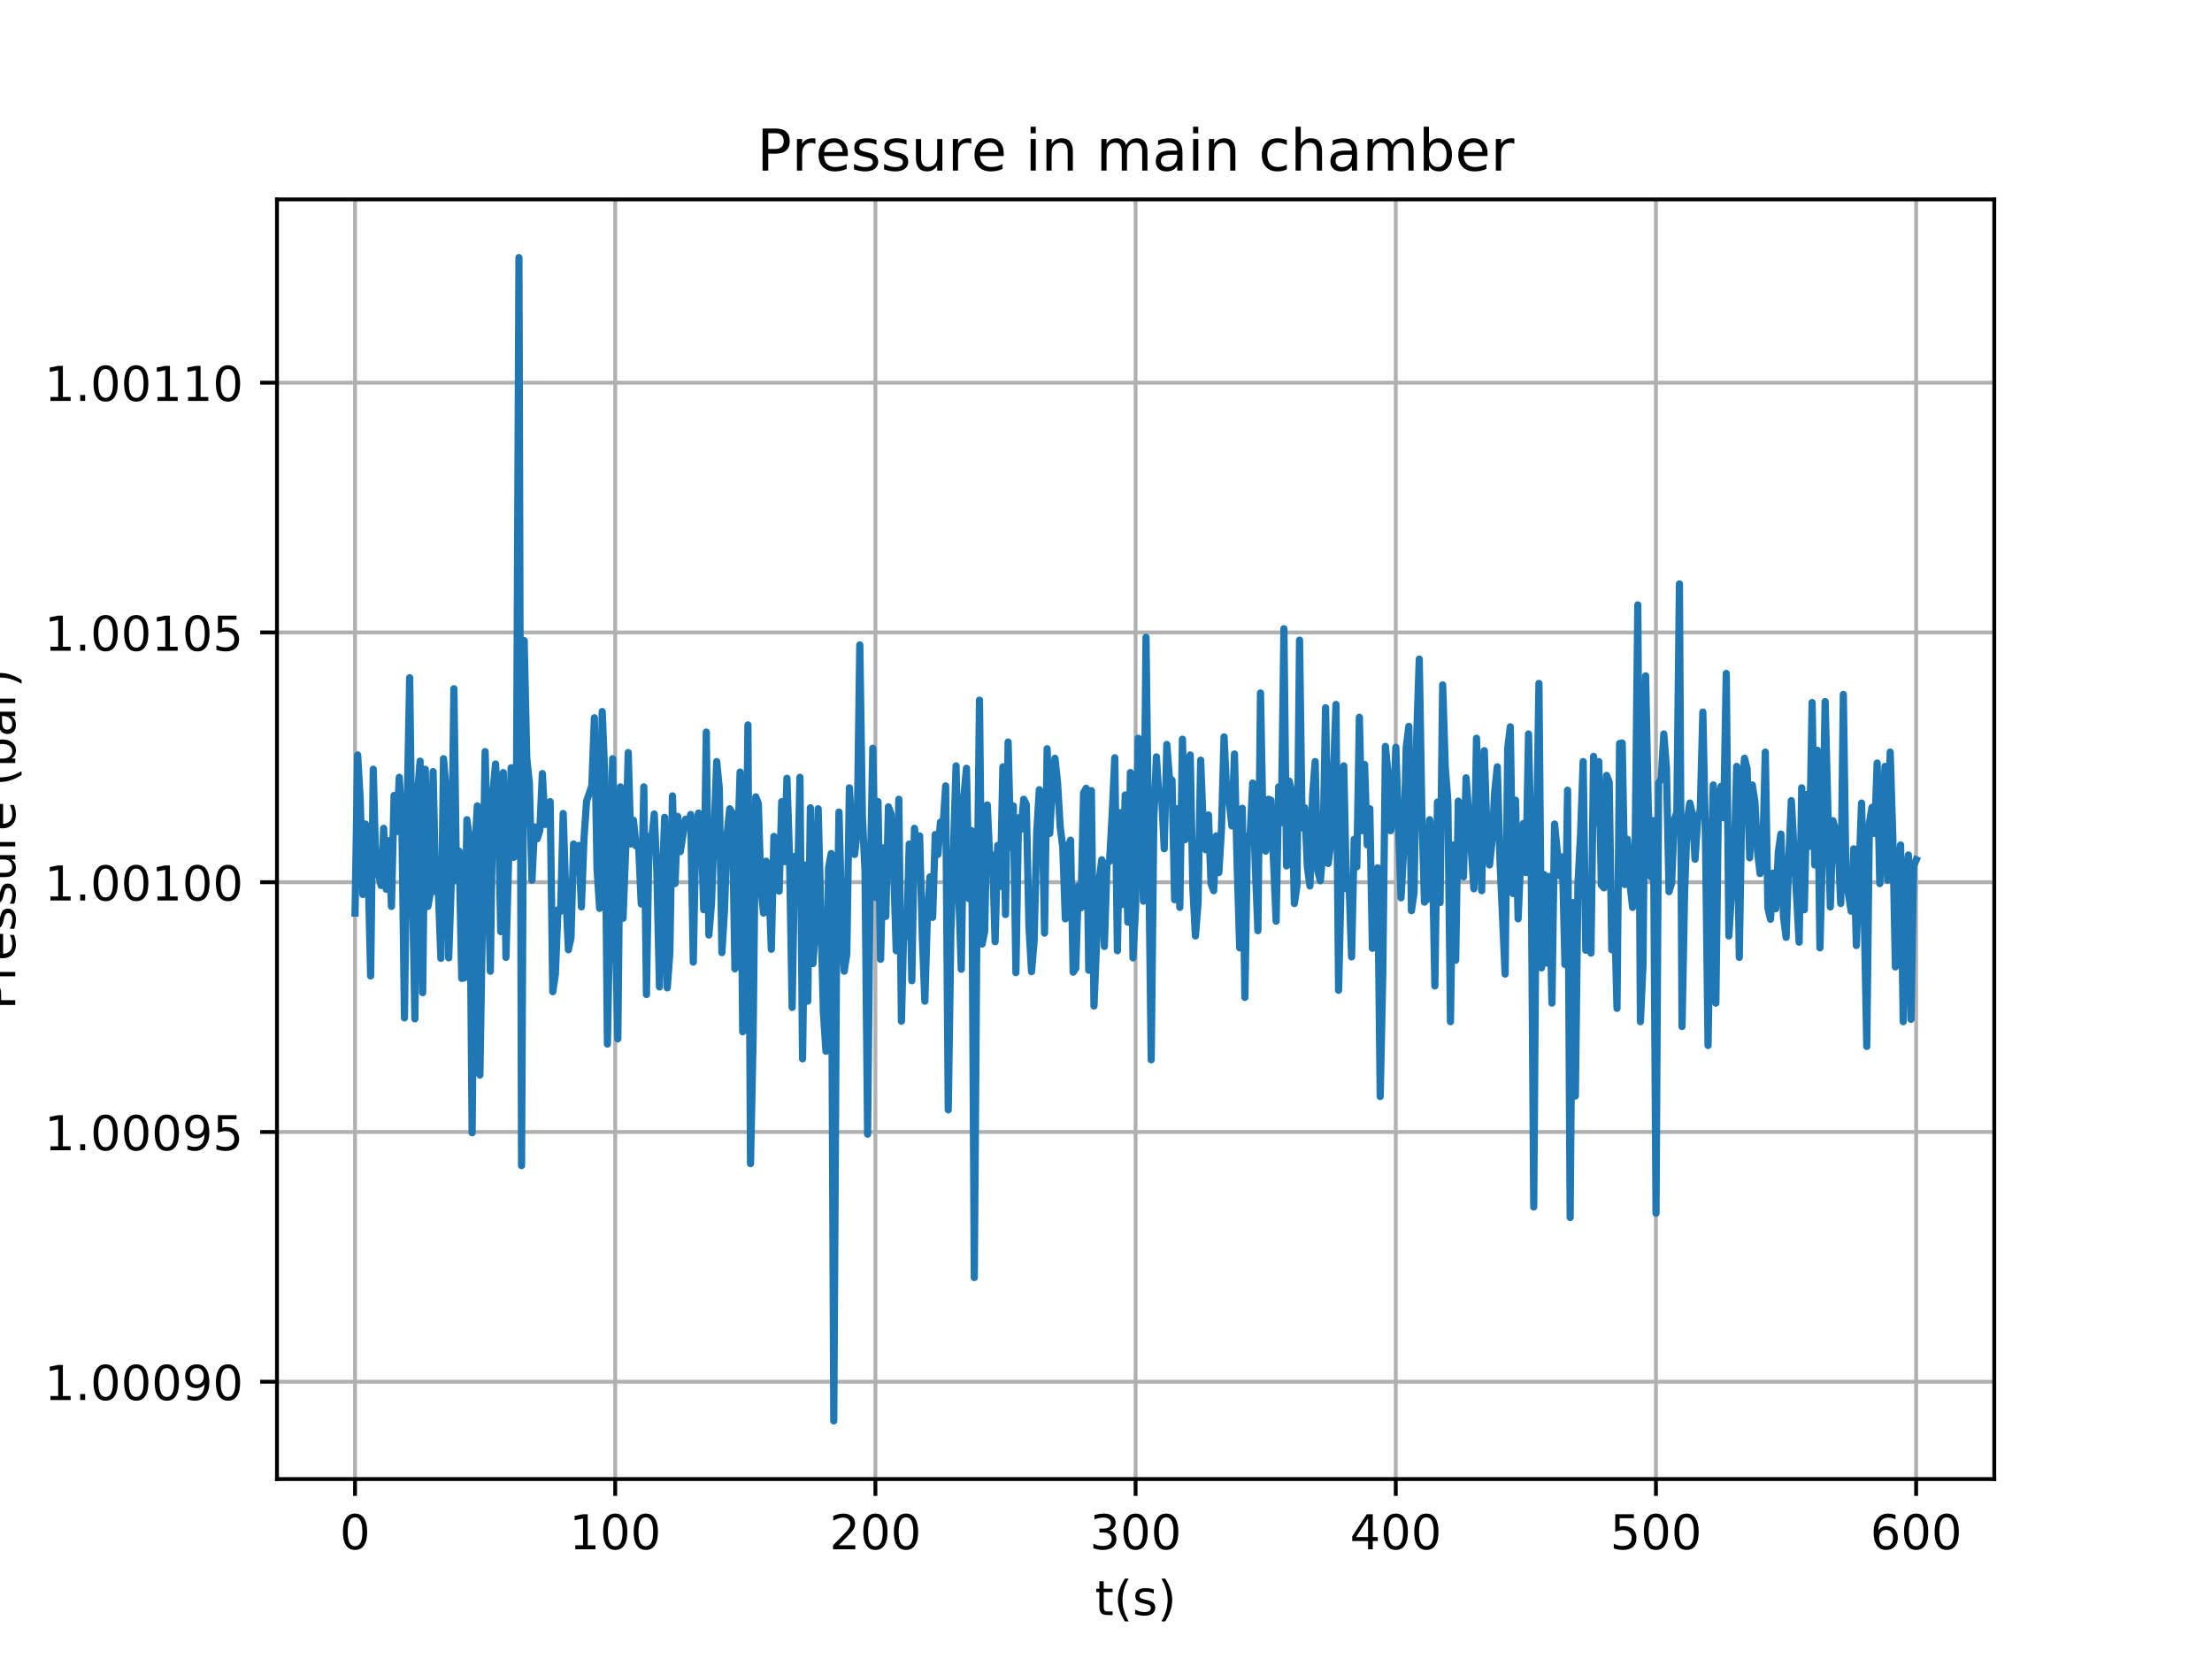 <?xml version="1.0" encoding="utf-8" standalone="no"?>
<!DOCTYPE svg PUBLIC "-//W3C//DTD SVG 1.1//EN"
  "http://www.w3.org/Graphics/SVG/1.1/DTD/svg11.dtd">
<!-- Created with matplotlib (http://matplotlib.org/) -->
<svg height="345pt" version="1.1" viewBox="0 0 460 345" width="460pt" xmlns="http://www.w3.org/2000/svg" xmlns:xlink="http://www.w3.org/1999/xlink">
 <defs>
  <style type="text/css">
*{stroke-linecap:butt;stroke-linejoin:round;}
  </style>
 </defs>
 <g id="figure_1">
  <g id="patch_1">
   <path d="M 0 345.6 
L 460.8 345.6 
L 460.8 0 
L 0 0 
z
" style="fill:#ffffff;"/>
  </g>
  <g id="axes_1">
   <g id="patch_2">
    <path d="M 57.6 307.584 
L 414.72 307.584 
L 414.72 41.472 
L 57.6 41.472 
z
" style="fill:#ffffff;"/>
   </g>
   <g id="matplotlib.axis_1">
    <g id="xtick_1">
     <g id="line2d_1">
      <path clip-path="url(#p205450b691)" d="M 73.833 307.584 
L 73.833 41.472 
" style="fill:none;stroke:#b0b0b0;stroke-linecap:square;stroke-width:0.8;"/>
     </g>
     <g id="line2d_2">
      <defs>
       <path d="M 0 0 
L 0 3.5 
" id="m991f1e60c2" style="stroke:#000000;stroke-width:0.8;"/>
      </defs>
      <g>
       <use style="stroke:#000000;stroke-width:0.8;" x="73.833" xlink:href="#m991f1e60c2" y="307.584"/>
      </g>
     </g>
     <g id="text_1">
      <!-- 0 -->
      <defs>
       <path d="M 31.781 66.406 
Q 24.172 66.406 20.328 58.906 
Q 16.5 51.422 16.5 36.375 
Q 16.5 21.391 20.328 13.891 
Q 24.172 6.391 31.781 6.391 
Q 39.453 6.391 43.281 13.891 
Q 47.125 21.391 47.125 36.375 
Q 47.125 51.422 43.281 58.906 
Q 39.453 66.406 31.781 66.406 
z
M 31.781 74.219 
Q 44.047 74.219 50.516 64.516 
Q 56.984 54.828 56.984 36.375 
Q 56.984 17.969 50.516 8.266 
Q 44.047 -1.422 31.781 -1.422 
Q 19.531 -1.422 13.062 8.266 
Q 6.594 17.969 6.594 36.375 
Q 6.594 54.828 13.062 64.516 
Q 19.531 74.219 31.781 74.219 
z
" id="DejaVuSans-30"/>
      </defs>
      <g transform="translate(70.651 322.182)scale(0.1 -0.1)">
       <use xlink:href="#DejaVuSans-30"/>
      </g>
     </g>
    </g>
    <g id="xtick_2">
     <g id="line2d_3">
      <path clip-path="url(#p205450b691)" d="M 127.94 307.584 
L 127.94 41.472 
" style="fill:none;stroke:#b0b0b0;stroke-linecap:square;stroke-width:0.8;"/>
     </g>
     <g id="line2d_4">
      <g>
       <use style="stroke:#000000;stroke-width:0.8;" x="127.94" xlink:href="#m991f1e60c2" y="307.584"/>
      </g>
     </g>
     <g id="text_2">
      <!-- 100 -->
      <defs>
       <path d="M 12.406 8.297 
L 28.516 8.297 
L 28.516 63.922 
L 10.984 60.406 
L 10.984 69.391 
L 28.422 72.906 
L 38.281 72.906 
L 38.281 8.297 
L 54.391 8.297 
L 54.391 0 
L 12.406 0 
z
" id="DejaVuSans-31"/>
      </defs>
      <g transform="translate(118.396 322.182)scale(0.1 -0.1)">
       <use xlink:href="#DejaVuSans-31"/>
       <use x="63.623" xlink:href="#DejaVuSans-30"/>
       <use x="127.246" xlink:href="#DejaVuSans-30"/>
      </g>
     </g>
    </g>
    <g id="xtick_3">
     <g id="line2d_5">
      <path clip-path="url(#p205450b691)" d="M 182.046 307.584 
L 182.046 41.472 
" style="fill:none;stroke:#b0b0b0;stroke-linecap:square;stroke-width:0.8;"/>
     </g>
     <g id="line2d_6">
      <g>
       <use style="stroke:#000000;stroke-width:0.8;" x="182.046" xlink:href="#m991f1e60c2" y="307.584"/>
      </g>
     </g>
     <g id="text_3">
      <!-- 200 -->
      <defs>
       <path d="M 19.188 8.297 
L 53.609 8.297 
L 53.609 0 
L 7.328 0 
L 7.328 8.297 
Q 12.938 14.109 22.625 23.891 
Q 32.328 33.688 34.812 36.531 
Q 39.547 41.844 41.422 45.531 
Q 43.312 49.219 43.312 52.781 
Q 43.312 58.594 39.234 62.25 
Q 35.156 65.922 28.609 65.922 
Q 23.969 65.922 18.812 64.312 
Q 13.672 62.703 7.812 59.422 
L 7.812 69.391 
Q 13.766 71.781 18.938 73 
Q 24.125 74.219 28.422 74.219 
Q 39.75 74.219 46.484 68.547 
Q 53.219 62.891 53.219 53.422 
Q 53.219 48.922 51.531 44.891 
Q 49.859 40.875 45.406 35.406 
Q 44.188 33.984 37.641 27.219 
Q 31.109 20.453 19.188 8.297 
z
" id="DejaVuSans-32"/>
      </defs>
      <g transform="translate(172.503 322.182)scale(0.1 -0.1)">
       <use xlink:href="#DejaVuSans-32"/>
       <use x="63.623" xlink:href="#DejaVuSans-30"/>
       <use x="127.246" xlink:href="#DejaVuSans-30"/>
      </g>
     </g>
    </g>
    <g id="xtick_4">
     <g id="line2d_7">
      <path clip-path="url(#p205450b691)" d="M 236.153 307.584 
L 236.153 41.472 
" style="fill:none;stroke:#b0b0b0;stroke-linecap:square;stroke-width:0.8;"/>
     </g>
     <g id="line2d_8">
      <g>
       <use style="stroke:#000000;stroke-width:0.8;" x="236.153" xlink:href="#m991f1e60c2" y="307.584"/>
      </g>
     </g>
     <g id="text_4">
      <!-- 300 -->
      <defs>
       <path d="M 40.578 39.312 
Q 47.656 37.797 51.625 33 
Q 55.609 28.219 55.609 21.188 
Q 55.609 10.406 48.188 4.484 
Q 40.766 -1.422 27.094 -1.422 
Q 22.516 -1.422 17.656 -0.516 
Q 12.797 0.391 7.625 2.203 
L 7.625 11.719 
Q 11.719 9.328 16.594 8.109 
Q 21.484 6.891 26.812 6.891 
Q 36.078 6.891 40.938 10.547 
Q 45.797 14.203 45.797 21.188 
Q 45.797 27.641 41.281 31.266 
Q 36.766 34.906 28.719 34.906 
L 20.219 34.906 
L 20.219 43.016 
L 29.109 43.016 
Q 36.375 43.016 40.234 45.922 
Q 44.094 48.828 44.094 54.297 
Q 44.094 59.906 40.109 62.906 
Q 36.141 65.922 28.719 65.922 
Q 24.656 65.922 20.016 65.031 
Q 15.375 64.156 9.812 62.312 
L 9.812 71.094 
Q 15.438 72.656 20.344 73.438 
Q 25.25 74.219 29.594 74.219 
Q 40.828 74.219 47.359 69.109 
Q 53.906 64.016 53.906 55.328 
Q 53.906 49.266 50.438 45.094 
Q 46.969 40.922 40.578 39.312 
z
" id="DejaVuSans-33"/>
      </defs>
      <g transform="translate(226.609 322.182)scale(0.1 -0.1)">
       <use xlink:href="#DejaVuSans-33"/>
       <use x="63.623" xlink:href="#DejaVuSans-30"/>
       <use x="127.246" xlink:href="#DejaVuSans-30"/>
      </g>
     </g>
    </g>
    <g id="xtick_5">
     <g id="line2d_9">
      <path clip-path="url(#p205450b691)" d="M 290.26 307.584 
L 290.26 41.472 
" style="fill:none;stroke:#b0b0b0;stroke-linecap:square;stroke-width:0.8;"/>
     </g>
     <g id="line2d_10">
      <g>
       <use style="stroke:#000000;stroke-width:0.8;" x="290.26" xlink:href="#m991f1e60c2" y="307.584"/>
      </g>
     </g>
     <g id="text_5">
      <!-- 400 -->
      <defs>
       <path d="M 37.797 64.312 
L 12.891 25.391 
L 37.797 25.391 
z
M 35.203 72.906 
L 47.609 72.906 
L 47.609 25.391 
L 58.016 25.391 
L 58.016 17.188 
L 47.609 17.188 
L 47.609 0 
L 37.797 0 
L 37.797 17.188 
L 4.891 17.188 
L 4.891 26.703 
z
" id="DejaVuSans-34"/>
      </defs>
      <g transform="translate(280.716 322.182)scale(0.1 -0.1)">
       <use xlink:href="#DejaVuSans-34"/>
       <use x="63.623" xlink:href="#DejaVuSans-30"/>
       <use x="127.246" xlink:href="#DejaVuSans-30"/>
      </g>
     </g>
    </g>
    <g id="xtick_6">
     <g id="line2d_11">
      <path clip-path="url(#p205450b691)" d="M 344.367 307.584 
L 344.367 41.472 
" style="fill:none;stroke:#b0b0b0;stroke-linecap:square;stroke-width:0.8;"/>
     </g>
     <g id="line2d_12">
      <g>
       <use style="stroke:#000000;stroke-width:0.8;" x="344.367" xlink:href="#m991f1e60c2" y="307.584"/>
      </g>
     </g>
     <g id="text_6">
      <!-- 500 -->
      <defs>
       <path d="M 10.797 72.906 
L 49.516 72.906 
L 49.516 64.594 
L 19.828 64.594 
L 19.828 46.734 
Q 21.969 47.469 24.109 47.828 
Q 26.266 48.188 28.422 48.188 
Q 40.625 48.188 47.75 41.5 
Q 54.891 34.812 54.891 23.391 
Q 54.891 11.625 47.562 5.094 
Q 40.234 -1.422 26.906 -1.422 
Q 22.312 -1.422 17.547 -0.641 
Q 12.797 0.141 7.719 1.703 
L 7.719 11.625 
Q 12.109 9.234 16.797 8.062 
Q 21.484 6.891 26.703 6.891 
Q 35.156 6.891 40.078 11.328 
Q 45.016 15.766 45.016 23.391 
Q 45.016 31 40.078 35.438 
Q 35.156 39.891 26.703 39.891 
Q 22.75 39.891 18.812 39.016 
Q 14.891 38.141 10.797 36.281 
z
" id="DejaVuSans-35"/>
      </defs>
      <g transform="translate(334.823 322.182)scale(0.1 -0.1)">
       <use xlink:href="#DejaVuSans-35"/>
       <use x="63.623" xlink:href="#DejaVuSans-30"/>
       <use x="127.246" xlink:href="#DejaVuSans-30"/>
      </g>
     </g>
    </g>
    <g id="xtick_7">
     <g id="line2d_13">
      <path clip-path="url(#p205450b691)" d="M 398.474 307.584 
L 398.474 41.472 
" style="fill:none;stroke:#b0b0b0;stroke-linecap:square;stroke-width:0.8;"/>
     </g>
     <g id="line2d_14">
      <g>
       <use style="stroke:#000000;stroke-width:0.8;" x="398.474" xlink:href="#m991f1e60c2" y="307.584"/>
      </g>
     </g>
     <g id="text_7">
      <!-- 600 -->
      <defs>
       <path d="M 33.016 40.375 
Q 26.375 40.375 22.484 35.828 
Q 18.609 31.297 18.609 23.391 
Q 18.609 15.531 22.484 10.953 
Q 26.375 6.391 33.016 6.391 
Q 39.656 6.391 43.531 10.953 
Q 47.406 15.531 47.406 23.391 
Q 47.406 31.297 43.531 35.828 
Q 39.656 40.375 33.016 40.375 
z
M 52.594 71.297 
L 52.594 62.312 
Q 48.875 64.062 45.094 64.984 
Q 41.312 65.922 37.594 65.922 
Q 27.828 65.922 22.672 59.328 
Q 17.531 52.734 16.797 39.406 
Q 19.672 43.656 24.016 45.922 
Q 28.375 48.188 33.594 48.188 
Q 44.578 48.188 50.953 41.516 
Q 57.328 34.859 57.328 23.391 
Q 57.328 12.156 50.688 5.359 
Q 44.047 -1.422 33.016 -1.422 
Q 20.359 -1.422 13.672 8.266 
Q 6.984 17.969 6.984 36.375 
Q 6.984 53.656 15.188 63.938 
Q 23.391 74.219 37.203 74.219 
Q 40.922 74.219 44.703 73.484 
Q 48.484 72.75 52.594 71.297 
z
" id="DejaVuSans-36"/>
      </defs>
      <g transform="translate(388.93 322.182)scale(0.1 -0.1)">
       <use xlink:href="#DejaVuSans-36"/>
       <use x="63.623" xlink:href="#DejaVuSans-30"/>
       <use x="127.246" xlink:href="#DejaVuSans-30"/>
      </g>
     </g>
    </g>
    <g id="text_8">
     <!-- t(s) -->
     <defs>
      <path d="M 18.312 70.219 
L 18.312 54.688 
L 36.812 54.688 
L 36.812 47.703 
L 18.312 47.703 
L 18.312 18.016 
Q 18.312 11.328 20.141 9.422 
Q 21.969 7.516 27.594 7.516 
L 36.812 7.516 
L 36.812 0 
L 27.594 0 
Q 17.188 0 13.234 3.875 
Q 9.281 7.766 9.281 18.016 
L 9.281 47.703 
L 2.688 47.703 
L 2.688 54.688 
L 9.281 54.688 
L 9.281 70.219 
z
" id="DejaVuSans-74"/>
      <path d="M 31 75.875 
Q 24.469 64.656 21.281 53.656 
Q 18.109 42.672 18.109 31.391 
Q 18.109 20.125 21.312 9.062 
Q 24.516 -2 31 -13.188 
L 23.188 -13.188 
Q 15.875 -1.703 12.234 9.375 
Q 8.594 20.453 8.594 31.391 
Q 8.594 42.281 12.203 53.312 
Q 15.828 64.359 23.188 75.875 
z
" id="DejaVuSans-28"/>
      <path d="M 44.281 53.078 
L 44.281 44.578 
Q 40.484 46.531 36.375 47.5 
Q 32.281 48.484 27.875 48.484 
Q 21.188 48.484 17.844 46.438 
Q 14.5 44.391 14.5 40.281 
Q 14.5 37.156 16.891 35.375 
Q 19.281 33.594 26.516 31.984 
L 29.594 31.297 
Q 39.156 29.25 43.188 25.516 
Q 47.219 21.781 47.219 15.094 
Q 47.219 7.469 41.188 3.016 
Q 35.156 -1.422 24.609 -1.422 
Q 20.219 -1.422 15.453 -0.562 
Q 10.688 0.297 5.422 2 
L 5.422 11.281 
Q 10.406 8.688 15.234 7.391 
Q 20.062 6.109 24.812 6.109 
Q 31.156 6.109 34.562 8.281 
Q 37.984 10.453 37.984 14.406 
Q 37.984 18.062 35.516 20.016 
Q 33.062 21.969 24.703 23.781 
L 21.578 24.516 
Q 13.234 26.266 9.516 29.906 
Q 5.812 33.547 5.812 39.891 
Q 5.812 47.609 11.281 51.797 
Q 16.75 56 26.812 56 
Q 31.781 56 36.172 55.266 
Q 40.578 54.547 44.281 53.078 
z
" id="DejaVuSans-73"/>
      <path d="M 8.016 75.875 
L 15.828 75.875 
Q 23.141 64.359 26.781 53.312 
Q 30.422 42.281 30.422 31.391 
Q 30.422 20.453 26.781 9.375 
Q 23.141 -1.703 15.828 -13.188 
L 8.016 -13.188 
Q 14.5 -2 17.703 9.062 
Q 20.906 20.125 20.906 31.391 
Q 20.906 42.672 17.703 53.656 
Q 14.5 64.656 8.016 75.875 
z
" id="DejaVuSans-29"/>
     </defs>
     <g transform="translate(227.694 335.861)scale(0.1 -0.1)">
      <use xlink:href="#DejaVuSans-74"/>
      <use x="39.209" xlink:href="#DejaVuSans-28"/>
      <use x="78.223" xlink:href="#DejaVuSans-73"/>
      <use x="130.322" xlink:href="#DejaVuSans-29"/>
     </g>
    </g>
   </g>
   <g id="matplotlib.axis_2">
    <g id="ytick_1">
     <g id="line2d_15">
      <path clip-path="url(#p205450b691)" d="M 57.6 287.344 
L 414.72 287.344 
" style="fill:none;stroke:#b0b0b0;stroke-linecap:square;stroke-width:0.8;"/>
     </g>
     <g id="line2d_16">
      <defs>
       <path d="M 0 0 
L -3.5 0 
" id="md52f562939" style="stroke:#000000;stroke-width:0.8;"/>
      </defs>
      <g>
       <use style="stroke:#000000;stroke-width:0.8;" x="57.6" xlink:href="#md52f562939" y="287.344"/>
      </g>
     </g>
     <g id="text_9">
      <!-- 1.00090 -->
      <defs>
       <path d="M 10.688 12.406 
L 21 12.406 
L 21 0 
L 10.688 0 
z
" id="DejaVuSans-2e"/>
       <path d="M 10.984 1.516 
L 10.984 10.5 
Q 14.703 8.734 18.5 7.812 
Q 22.312 6.891 25.984 6.891 
Q 35.75 6.891 40.891 13.453 
Q 46.047 20.016 46.781 33.406 
Q 43.953 29.203 39.594 26.953 
Q 35.25 24.703 29.984 24.703 
Q 19.047 24.703 12.672 31.312 
Q 6.297 37.938 6.297 49.422 
Q 6.297 60.641 12.938 67.422 
Q 19.578 74.219 30.609 74.219 
Q 43.266 74.219 49.922 64.516 
Q 56.594 54.828 56.594 36.375 
Q 56.594 19.141 48.406 8.859 
Q 40.234 -1.422 26.422 -1.422 
Q 22.703 -1.422 18.891 -0.688 
Q 15.094 0.047 10.984 1.516 
z
M 30.609 32.422 
Q 37.25 32.422 41.125 36.953 
Q 45.016 41.5 45.016 49.422 
Q 45.016 57.281 41.125 61.844 
Q 37.25 66.406 30.609 66.406 
Q 23.969 66.406 20.094 61.844 
Q 16.219 57.281 16.219 49.422 
Q 16.219 41.5 20.094 36.953 
Q 23.969 32.422 30.609 32.422 
z
" id="DejaVuSans-39"/>
      </defs>
      <g transform="translate(9.247 291.143)scale(0.1 -0.1)">
       <use xlink:href="#DejaVuSans-31"/>
       <use x="63.623" xlink:href="#DejaVuSans-2e"/>
       <use x="95.41" xlink:href="#DejaVuSans-30"/>
       <use x="159.033" xlink:href="#DejaVuSans-30"/>
       <use x="222.656" xlink:href="#DejaVuSans-30"/>
       <use x="286.279" xlink:href="#DejaVuSans-39"/>
       <use x="349.902" xlink:href="#DejaVuSans-30"/>
      </g>
     </g>
    </g>
    <g id="ytick_2">
     <g id="line2d_17">
      <path clip-path="url(#p205450b691)" d="M 57.6 235.403 
L 414.72 235.403 
" style="fill:none;stroke:#b0b0b0;stroke-linecap:square;stroke-width:0.8;"/>
     </g>
     <g id="line2d_18">
      <g>
       <use style="stroke:#000000;stroke-width:0.8;" x="57.6" xlink:href="#md52f562939" y="235.403"/>
      </g>
     </g>
     <g id="text_10">
      <!-- 1.00095 -->
      <g transform="translate(9.247 239.202)scale(0.1 -0.1)">
       <use xlink:href="#DejaVuSans-31"/>
       <use x="63.623" xlink:href="#DejaVuSans-2e"/>
       <use x="95.41" xlink:href="#DejaVuSans-30"/>
       <use x="159.033" xlink:href="#DejaVuSans-30"/>
       <use x="222.656" xlink:href="#DejaVuSans-30"/>
       <use x="286.279" xlink:href="#DejaVuSans-39"/>
       <use x="349.902" xlink:href="#DejaVuSans-35"/>
      </g>
     </g>
    </g>
    <g id="ytick_3">
     <g id="line2d_19">
      <path clip-path="url(#p205450b691)" d="M 57.6 183.462 
L 414.72 183.462 
" style="fill:none;stroke:#b0b0b0;stroke-linecap:square;stroke-width:0.8;"/>
     </g>
     <g id="line2d_20">
      <g>
       <use style="stroke:#000000;stroke-width:0.8;" x="57.6" xlink:href="#md52f562939" y="183.462"/>
      </g>
     </g>
     <g id="text_11">
      <!-- 1.00100 -->
      <g transform="translate(9.247 187.261)scale(0.1 -0.1)">
       <use xlink:href="#DejaVuSans-31"/>
       <use x="63.623" xlink:href="#DejaVuSans-2e"/>
       <use x="95.41" xlink:href="#DejaVuSans-30"/>
       <use x="159.033" xlink:href="#DejaVuSans-30"/>
       <use x="222.656" xlink:href="#DejaVuSans-31"/>
       <use x="286.279" xlink:href="#DejaVuSans-30"/>
       <use x="349.902" xlink:href="#DejaVuSans-30"/>
      </g>
     </g>
    </g>
    <g id="ytick_4">
     <g id="line2d_21">
      <path clip-path="url(#p205450b691)" d="M 57.6 131.521 
L 414.72 131.521 
" style="fill:none;stroke:#b0b0b0;stroke-linecap:square;stroke-width:0.8;"/>
     </g>
     <g id="line2d_22">
      <g>
       <use style="stroke:#000000;stroke-width:0.8;" x="57.6" xlink:href="#md52f562939" y="131.521"/>
      </g>
     </g>
     <g id="text_12">
      <!-- 1.00105 -->
      <g transform="translate(9.247 135.32)scale(0.1 -0.1)">
       <use xlink:href="#DejaVuSans-31"/>
       <use x="63.623" xlink:href="#DejaVuSans-2e"/>
       <use x="95.41" xlink:href="#DejaVuSans-30"/>
       <use x="159.033" xlink:href="#DejaVuSans-30"/>
       <use x="222.656" xlink:href="#DejaVuSans-31"/>
       <use x="286.279" xlink:href="#DejaVuSans-30"/>
       <use x="349.902" xlink:href="#DejaVuSans-35"/>
      </g>
     </g>
    </g>
    <g id="ytick_5">
     <g id="line2d_23">
      <path clip-path="url(#p205450b691)" d="M 57.6 79.58 
L 414.72 79.58 
" style="fill:none;stroke:#b0b0b0;stroke-linecap:square;stroke-width:0.8;"/>
     </g>
     <g id="line2d_24">
      <g>
       <use style="stroke:#000000;stroke-width:0.8;" x="57.6" xlink:href="#md52f562939" y="79.58"/>
      </g>
     </g>
     <g id="text_13">
      <!-- 1.00110 -->
      <g transform="translate(9.247 83.379)scale(0.1 -0.1)">
       <use xlink:href="#DejaVuSans-31"/>
       <use x="63.623" xlink:href="#DejaVuSans-2e"/>
       <use x="95.41" xlink:href="#DejaVuSans-30"/>
       <use x="159.033" xlink:href="#DejaVuSans-30"/>
       <use x="222.656" xlink:href="#DejaVuSans-31"/>
       <use x="286.279" xlink:href="#DejaVuSans-31"/>
       <use x="349.902" xlink:href="#DejaVuSans-30"/>
      </g>
     </g>
    </g>
    <g id="text_14">
     <!-- Pressure (bar) -->
     <defs>
      <path d="M 19.672 64.797 
L 19.672 37.406 
L 32.078 37.406 
Q 38.969 37.406 42.719 40.969 
Q 46.484 44.531 46.484 51.125 
Q 46.484 57.672 42.719 61.234 
Q 38.969 64.797 32.078 64.797 
z
M 9.812 72.906 
L 32.078 72.906 
Q 44.344 72.906 50.609 67.359 
Q 56.891 61.812 56.891 51.125 
Q 56.891 40.328 50.609 34.812 
Q 44.344 29.297 32.078 29.297 
L 19.672 29.297 
L 19.672 0 
L 9.812 0 
z
" id="DejaVuSans-50"/>
      <path d="M 41.109 46.297 
Q 39.594 47.172 37.812 47.578 
Q 36.031 48 33.891 48 
Q 26.266 48 22.188 43.047 
Q 18.109 38.094 18.109 28.812 
L 18.109 0 
L 9.078 0 
L 9.078 54.688 
L 18.109 54.688 
L 18.109 46.188 
Q 20.953 51.172 25.484 53.578 
Q 30.031 56 36.531 56 
Q 37.453 56 38.578 55.875 
Q 39.703 55.766 41.062 55.516 
z
" id="DejaVuSans-72"/>
      <path d="M 56.203 29.594 
L 56.203 25.203 
L 14.891 25.203 
Q 15.484 15.922 20.484 11.062 
Q 25.484 6.203 34.422 6.203 
Q 39.594 6.203 44.453 7.469 
Q 49.312 8.734 54.109 11.281 
L 54.109 2.781 
Q 49.266 0.734 44.188 -0.344 
Q 39.109 -1.422 33.891 -1.422 
Q 20.797 -1.422 13.156 6.188 
Q 5.516 13.812 5.516 26.812 
Q 5.516 40.234 12.766 48.109 
Q 20.016 56 32.328 56 
Q 43.359 56 49.781 48.891 
Q 56.203 41.797 56.203 29.594 
z
M 47.219 32.234 
Q 47.125 39.594 43.094 43.984 
Q 39.062 48.391 32.422 48.391 
Q 24.906 48.391 20.391 44.141 
Q 15.875 39.891 15.188 32.172 
z
" id="DejaVuSans-65"/>
      <path d="M 8.5 21.578 
L 8.5 54.688 
L 17.484 54.688 
L 17.484 21.922 
Q 17.484 14.156 20.5 10.266 
Q 23.531 6.391 29.594 6.391 
Q 36.859 6.391 41.078 11.031 
Q 45.312 15.672 45.312 23.688 
L 45.312 54.688 
L 54.297 54.688 
L 54.297 0 
L 45.312 0 
L 45.312 8.406 
Q 42.047 3.422 37.719 1 
Q 33.406 -1.422 27.688 -1.422 
Q 18.266 -1.422 13.375 4.438 
Q 8.5 10.297 8.5 21.578 
z
M 31.109 56 
z
" id="DejaVuSans-75"/>
      <path id="DejaVuSans-20"/>
      <path d="M 48.688 27.297 
Q 48.688 37.203 44.609 42.844 
Q 40.531 48.484 33.406 48.484 
Q 26.266 48.484 22.188 42.844 
Q 18.109 37.203 18.109 27.297 
Q 18.109 17.391 22.188 11.75 
Q 26.266 6.109 33.406 6.109 
Q 40.531 6.109 44.609 11.75 
Q 48.688 17.391 48.688 27.297 
z
M 18.109 46.391 
Q 20.953 51.266 25.266 53.625 
Q 29.594 56 35.594 56 
Q 45.562 56 51.781 48.094 
Q 58.016 40.188 58.016 27.297 
Q 58.016 14.406 51.781 6.484 
Q 45.562 -1.422 35.594 -1.422 
Q 29.594 -1.422 25.266 0.953 
Q 20.953 3.328 18.109 8.203 
L 18.109 0 
L 9.078 0 
L 9.078 75.984 
L 18.109 75.984 
z
" id="DejaVuSans-62"/>
      <path d="M 34.281 27.484 
Q 23.391 27.484 19.188 25 
Q 14.984 22.516 14.984 16.5 
Q 14.984 11.719 18.141 8.906 
Q 21.297 6.109 26.703 6.109 
Q 34.188 6.109 38.703 11.406 
Q 43.219 16.703 43.219 25.484 
L 43.219 27.484 
z
M 52.203 31.203 
L 52.203 0 
L 43.219 0 
L 43.219 8.297 
Q 40.141 3.328 35.547 0.953 
Q 30.953 -1.422 24.312 -1.422 
Q 15.922 -1.422 10.953 3.297 
Q 6 8.016 6 15.922 
Q 6 25.141 12.172 29.828 
Q 18.359 34.516 30.609 34.516 
L 43.219 34.516 
L 43.219 35.406 
Q 43.219 41.609 39.141 45 
Q 35.062 48.391 27.688 48.391 
Q 23 48.391 18.547 47.266 
Q 14.109 46.141 10.016 43.891 
L 10.016 52.203 
Q 14.938 54.109 19.578 55.047 
Q 24.219 56 28.609 56 
Q 40.484 56 46.344 49.844 
Q 52.203 43.703 52.203 31.203 
z
" id="DejaVuSans-61"/>
     </defs>
     <g transform="translate(3.167 209.965)rotate(-90)scale(0.1 -0.1)">
      <use xlink:href="#DejaVuSans-50"/>
      <use x="60.287" xlink:href="#DejaVuSans-72"/>
      <use x="101.369" xlink:href="#DejaVuSans-65"/>
      <use x="162.893" xlink:href="#DejaVuSans-73"/>
      <use x="214.992" xlink:href="#DejaVuSans-73"/>
      <use x="267.092" xlink:href="#DejaVuSans-75"/>
      <use x="330.471" xlink:href="#DejaVuSans-72"/>
      <use x="371.553" xlink:href="#DejaVuSans-65"/>
      <use x="433.076" xlink:href="#DejaVuSans-20"/>
      <use x="464.863" xlink:href="#DejaVuSans-28"/>
      <use x="503.877" xlink:href="#DejaVuSans-62"/>
      <use x="567.354" xlink:href="#DejaVuSans-61"/>
      <use x="628.633" xlink:href="#DejaVuSans-72"/>
      <use x="669.746" xlink:href="#DejaVuSans-29"/>
     </g>
    </g>
   </g>
   <g id="line2d_25">
    <path clip-path="url(#p205450b691)" d="M 73.833 189.882 
L 74.374 156.993 
L 74.915 166.301 
L 75.456 186.017 
L 75.997 171.36 
L 76.538 180.47 
L 77.079 202.96 
L 77.62 159.964 
L 78.161 180.47 
L 78.702 181.665 
L 79.243 184.137 
L 79.784 172.253 
L 80.326 184.927 
L 80.867 174.829 
L 81.408 188.5 
L 81.949 165.418 
L 82.49 172.939 
L 83.031 161.647 
L 83.572 171.058 
L 84.113 211.676 
L 84.654 168.783 
L 85.195 140.943 
L 85.736 182.548 
L 86.277 211.874 
L 86.818 165.21 
L 87.359 158.281 
L 87.901 206.43 
L 88.442 159.964 
L 88.983 188.5 
L 89.524 185.519 
L 90.065 160.462 
L 90.606 185.425 
L 91.147 185.03 
L 91.688 199.293 
L 92.229 157.782 
L 92.77 164.223 
L 93.311 199.2 
L 93.852 183.441 
L 94.393 143.218 
L 94.934 183.15 
L 95.475 177 
L 96.017 203.459 
L 96.558 203.355 
L 97.099 170.466 
L 97.64 174.528 
L 98.181 235.559 
L 98.722 177.198 
L 99.263 167.589 
L 99.804 223.571 
L 100.886 156.297 
L 101.968 201.974 
L 102.509 164.722 
L 103.05 158.873 
L 103.591 167.391 
L 104.133 193.746 
L 104.674 160.66 
L 105.215 199.096 
L 106.297 159.663 
L 106.838 178.289 
L 107.379 169.968 
L 107.92 53.568 
L 108.461 242.394 
L 109.002 133.214 
L 109.543 157.585 
L 110.084 162.841 
L 110.625 183.046 
L 111.166 171.952 
L 111.708 174.424 
L 112.249 172.741 
L 112.79 160.857 
L 113.331 171.453 
L 113.872 168.679 
L 114.413 166.706 
L 114.954 206.233 
L 115.495 202.566 
L 116.036 189.186 
L 116.577 189.487 
L 117.118 169.178 
L 117.659 185.924 
L 118.2 197.507 
L 118.741 195.034 
L 119.282 175.515 
L 119.824 180.377 
L 120.365 175.816 
L 120.906 188.594 
L 121.447 174.331 
L 121.988 166.602 
L 123.07 163.433 
L 123.611 149.264 
L 124.152 180.574 
L 124.693 188.895 
L 125.234 147.976 
L 125.775 161.356 
L 126.316 217.13 
L 127.398 157.782 
L 127.94 190.972 
L 128.481 216.039 
L 129.022 163.631 
L 129.563 190.972 
L 130.104 177.104 
L 130.645 156.494 
L 131.186 175.515 
L 131.727 170.56 
L 132.268 175.91 
L 132.809 175.91 
L 133.35 188.001 
L 133.891 163.631 
L 134.432 206.825 
L 134.973 173.936 
L 135.515 174.725 
L 136.056 169.272 
L 136.597 181.26 
L 137.138 205.235 
L 137.679 185.321 
L 138.22 169.968 
L 138.761 205.433 
L 139.302 198.109 
L 139.843 165.511 
L 140.384 183.742 
L 140.925 169.77 
L 141.466 177.104 
L 142.548 170.362 
L 143.089 171.453 
L 143.631 169.375 
L 144.172 200.083 
L 144.713 172.45 
L 145.254 169.074 
L 145.795 171.162 
L 146.336 189.186 
L 146.877 152.235 
L 147.419 194.442 
L 147.96 187.898 
L 149.042 158.374 
L 149.583 163.922 
L 150.124 198.109 
L 150.665 189.29 
L 151.206 173.437 
L 151.747 168.191 
L 152.288 169.074 
L 152.829 201.475 
L 153.37 177.302 
L 153.911 160.556 
L 154.452 214.554 
L 154.994 200.28 
L 155.535 150.749 
L 156.076 241.989 
L 156.617 215.738 
L 157.158 165.708 
L 157.699 167.1 
L 158.24 184.532 
L 158.781 189.882 
L 159.322 179.088 
L 159.863 182.953 
L 160.404 197.413 
L 160.945 173.936 
L 161.486 183.94 
L 162.027 185.321 
L 162.568 166.706 
L 163.11 179.182 
L 163.651 161.844 
L 164.192 178.289 
L 164.733 209.495 
L 165.274 178.091 
L 165.815 186.121 
L 166.356 161.647 
L 166.897 220.194 
L 167.438 179.878 
L 167.979 208.206 
L 168.52 167.983 
L 169.061 200.384 
L 169.602 192.957 
L 170.143 168.191 
L 171.226 210.492 
L 171.767 218.615 
L 172.308 180.47 
L 172.849 177.499 
L 173.39 295.488 
L 173.931 202.763 
L 174.472 168.877 
L 175.013 189.58 
L 175.554 201.974 
L 176.095 198.4 
L 176.636 163.828 
L 177.177 173.136 
L 177.718 177.696 
L 178.259 172.845 
L 178.801 134.108 
L 179.342 169.77 
L 179.883 181.166 
L 180.424 235.849 
L 180.965 182.548 
L 181.506 155.601 
L 182.047 186.609 
L 182.588 166.706 
L 183.129 199.491 
L 183.67 176.315 
L 184.211 190.578 
L 184.752 167.786 
L 185.293 169.272 
L 185.834 180.273 
L 186.375 197.714 
L 186.917 166.207 
L 187.458 212.372 
L 187.999 190.775 
L 188.54 194.733 
L 189.081 175.515 
L 189.622 203.947 
L 190.163 172.253 
L 190.704 177.302 
L 191.245 173.832 
L 191.786 194.338 
L 192.327 208.206 
L 192.868 190.079 
L 193.409 182.35 
L 193.95 190.775 
L 194.492 173.541 
L 195.034 177.696 
L 195.575 170.965 
L 196.116 171.754 
L 196.657 163.433 
L 197.198 230.801 
L 197.739 193.746 
L 198.821 159.268 
L 199.362 185.425 
L 199.903 201.568 
L 200.444 165.615 
L 200.985 159.766 
L 201.526 186.911 
L 202.068 172.741 
L 202.609 265.674 
L 203.15 192.365 
L 203.691 145.597 
L 204.232 196.322 
L 204.773 193.642 
L 205.314 167.391 
L 205.855 179.182 
L 206.397 177.8 
L 206.938 195.824 
L 207.479 175.816 
L 208.02 184.334 
L 208.561 159.465 
L 209.102 190.183 
L 209.643 154.313 
L 210.184 176.107 
L 210.725 167.589 
L 211.266 202.264 
L 211.807 170.071 
L 212.348 172.45 
L 212.889 166.207 
L 213.431 167.298 
L 213.972 192.458 
L 214.513 202.067 
L 215.054 195.626 
L 215.595 173.042 
L 216.136 164.223 
L 216.677 166.997 
L 217.218 194.047 
L 217.759 155.705 
L 218.3 173.333 
L 218.841 163.132 
L 219.382 157.689 
L 219.923 162.737 
L 220.464 171.848 
L 221.005 176.107 
L 221.547 191.076 
L 222.088 176.107 
L 222.629 174.725 
L 223.17 202.171 
L 223.711 201.371 
L 224.252 184.241 
L 224.793 188.791 
L 225.334 164.919 
L 225.875 163.922 
L 226.416 201.776 
L 226.957 164.42 
L 227.498 209.204 
L 228.58 183.046 
L 229.122 178.787 
L 229.663 196.821 
L 230.204 179.577 
L 230.745 179.088 
L 231.286 169.375 
L 231.827 157.585 
L 232.368 197.714 
L 232.909 168.981 
L 233.45 188.095 
L 233.991 165.314 
L 234.532 191.762 
L 235.073 160.66 
L 235.614 199.2 
L 236.155 188.697 
L 236.696 153.523 
L 237.238 163.433 
L 237.779 187.409 
L 238.32 132.518 
L 239.402 220.392 
L 239.943 170.466 
L 240.484 157.387 
L 241.025 166.103 
L 241.566 165.21 
L 242.107 176.512 
L 242.648 154.811 
L 243.189 161.844 
L 243.73 162.239 
L 244.271 187.108 
L 244.812 168.191 
L 245.354 188.697 
L 245.895 153.72 
L 246.436 174.621 
L 247.518 156.993 
L 248.059 184.636 
L 248.6 194.64 
L 249.141 187.804 
L 249.683 158.084 
L 250.224 171.848 
L 250.765 176.71 
L 251.306 169.479 
L 251.847 183.742 
L 252.388 185.228 
L 252.929 173.832 
L 253.47 181.457 
L 254.011 172.45 
L 254.552 153.232 
L 255.093 164.815 
L 255.634 166.799 
L 256.175 171.754 
L 256.717 156.795 
L 257.258 179.379 
L 257.8 197.112 
L 258.341 168.087 
L 258.882 207.417 
L 259.424 173.936 
L 259.965 173.635 
L 260.506 162.841 
L 261.047 180.075 
L 261.588 193.549 
L 262.129 144.111 
L 262.67 172.845 
L 263.212 177 
L 263.753 166.207 
L 264.294 166.404 
L 265.376 191.565 
L 265.917 163.631 
L 266.459 171.058 
L 267.001 130.742 
L 267.542 180.075 
L 268.084 162.436 
L 268.625 164.524 
L 269.167 187.898 
L 269.708 184.241 
L 270.249 133.121 
L 270.79 172.149 
L 271.331 167.983 
L 271.872 180.273 
L 272.413 184.241 
L 272.955 165.511 
L 273.496 158.374 
L 274.037 181.166 
L 274.578 183.15 
L 275.119 176.803 
L 275.66 147.186 
L 276.201 179.577 
L 276.743 175.421 
L 277.825 146.49 
L 278.366 205.931 
L 279.448 159.268 
L 279.989 184.833 
L 280.53 183.244 
L 281.071 198.992 
L 281.612 174.528 
L 282.153 180.273 
L 282.694 149.16 
L 283.235 172.741 
L 283.777 158.977 
L 284.319 175.712 
L 284.86 168.191 
L 285.401 197.216 
L 285.942 183.046 
L 286.483 180.47 
L 287.024 228.027 
L 287.566 202.171 
L 288.107 155.206 
L 288.648 160.951 
L 289.189 172.741 
L 289.73 170.466 
L 290.271 155.403 
L 291.354 186.713 
L 291.895 176.803 
L 292.436 155.31 
L 292.978 151.051 
L 293.519 189.383 
L 294.061 185.623 
L 294.602 153.43 
L 295.143 137.079 
L 295.684 168.783 
L 296.225 187.607 
L 296.766 187.015 
L 297.307 170.466 
L 297.849 176.803 
L 298.39 205.038 
L 298.931 166.799 
L 299.472 187.7 
L 300.013 142.429 
L 300.554 159.569 
L 301.095 166.602 
L 301.636 212.466 
L 302.177 175.712 
L 302.718 199.688 
L 303.259 166.602 
L 303.8 170.466 
L 304.341 182.35 
L 304.882 161.751 
L 305.965 176.71 
L 306.506 184.833 
L 307.047 153.523 
L 308.129 185.228 
L 308.67 156.099 
L 309.211 172.845 
L 309.752 179.878 
L 310.293 174.829 
L 310.834 164.618 
L 311.375 159.465 
L 311.916 178.59 
L 312.998 202.566 
L 313.54 155.601 
L 314.081 151.144 
L 314.622 185.82 
L 315.163 166.404 
L 315.704 191.076 
L 316.245 178.392 
L 316.786 171.256 
L 317.327 181.457 
L 317.868 152.63 
L 318.409 177.104 
L 318.95 251.006 
L 319.491 177.104 
L 320.032 142.127 
L 320.573 201.278 
L 321.114 181.862 
L 321.656 200.28 
L 322.197 182.257 
L 322.738 208.612 
L 323.279 171.36 
L 324.361 182.153 
L 324.902 178.195 
L 325.443 200.582 
L 325.984 164.327 
L 326.525 253.187 
L 327.066 187.7 
L 327.607 227.923 
L 328.148 183.742 
L 328.689 173.541 
L 329.231 158.374 
L 329.772 197.611 
L 330.313 186.807 
L 330.854 198.203 
L 331.395 157.294 
L 331.936 171.058 
L 332.477 158.374 
L 333.018 184.033 
L 333.559 184.636 
L 334.1 161.252 
L 334.641 162.634 
L 335.182 197.507 
L 335.723 188.001 
L 336.264 209.692 
L 336.805 154.614 
L 337.347 154.51 
L 337.888 183.94 
L 338.429 174.528 
L 338.97 183.836 
L 339.511 188.697 
L 340.052 174.829 
L 340.593 125.787 
L 341.134 212.466 
L 341.675 200.685 
L 342.216 140.548 
L 342.757 167.391 
L 343.298 182.35 
L 343.839 170.664 
L 344.38 252.294 
L 344.922 162.841 
L 345.463 161.948 
L 346.004 152.63 
L 346.545 159.663 
L 347.086 185.425 
L 347.627 183.638 
L 348.168 170.56 
L 348.709 168.877 
L 349.25 121.424 
L 349.791 213.463 
L 350.332 185.321 
L 350.873 170.56 
L 351.414 166.997 
L 351.955 169.375 
L 352.496 178.683 
L 353.038 170.466 
L 353.579 168.389 
L 354.12 148.08 
L 354.661 174.227 
L 355.202 217.421 
L 355.743 184.241 
L 356.284 163.236 
L 356.825 208.612 
L 357.366 166.207 
L 357.907 163.527 
L 358.448 170.071 
L 358.989 140.05 
L 359.53 194.64 
L 360.071 186.017 
L 360.612 180.075 
L 361.154 159.372 
L 361.695 199.096 
L 362.236 165.708 
L 362.777 157.689 
L 363.318 159.86 
L 363.859 178.392 
L 364.4 163.236 
L 364.941 166.706 
L 365.482 177 
L 366.023 181.665 
L 366.564 177.8 
L 367.105 156.401 
L 367.646 188.791 
L 368.187 191.17 
L 368.729 181.561 
L 369.27 188.988 
L 369.811 177.198 
L 370.352 173.437 
L 370.893 190.671 
L 371.434 194.93 
L 371.975 178.891 
L 372.516 166.498 
L 374.139 195.928 
L 374.68 163.828 
L 375.221 189.186 
L 375.762 165.21 
L 376.303 176.014 
L 376.845 146.096 
L 377.386 179.878 
L 377.927 156.006 
L 378.468 197.112 
L 379.009 176.107 
L 379.55 145.898 
L 380.632 188.594 
L 381.173 170.664 
L 381.714 172.648 
L 382.255 175.421 
L 382.796 187.898 
L 383.337 144.413 
L 383.878 182.652 
L 384.961 189.487 
L 385.502 176.512 
L 386.043 196.624 
L 387.125 166.997 
L 387.666 189.487 
L 388.207 217.618 
L 388.748 171.162 
L 389.289 167.89 
L 389.83 173.333 
L 390.371 158.676 
L 390.912 183.742 
L 391.994 159.372 
L 392.536 183.046 
L 393.077 156.401 
L 393.618 173.738 
L 394.159 201.08 
L 394.7 180.574 
L 395.241 175.712 
L 395.782 212.466 
L 396.323 183.441 
L 396.864 177.8 
L 397.405 211.977 
L 397.946 180.075 
L 398.487 178.787 
L 398.487 178.787 
" style="fill:none;stroke:#1f77b4;stroke-linecap:square;stroke-width:1.5;"/>
   </g>
   <g id="patch_3">
    <path d="M 57.6 307.584 
L 57.6 41.472 
" style="fill:none;stroke:#000000;stroke-linecap:square;stroke-linejoin:miter;stroke-width:0.8;"/>
   </g>
   <g id="patch_4">
    <path d="M 414.72 307.584 
L 414.72 41.472 
" style="fill:none;stroke:#000000;stroke-linecap:square;stroke-linejoin:miter;stroke-width:0.8;"/>
   </g>
   <g id="patch_5">
    <path d="M 57.6 307.584 
L 414.72 307.584 
" style="fill:none;stroke:#000000;stroke-linecap:square;stroke-linejoin:miter;stroke-width:0.8;"/>
   </g>
   <g id="patch_6">
    <path d="M 57.6 41.472 
L 414.72 41.472 
" style="fill:none;stroke:#000000;stroke-linecap:square;stroke-linejoin:miter;stroke-width:0.8;"/>
   </g>
   <g id="text_15">
    <!-- Pressure in main chamber -->
    <defs>
     <path d="M 9.422 54.688 
L 18.406 54.688 
L 18.406 0 
L 9.422 0 
z
M 9.422 75.984 
L 18.406 75.984 
L 18.406 64.594 
L 9.422 64.594 
z
" id="DejaVuSans-69"/>
     <path d="M 54.891 33.016 
L 54.891 0 
L 45.906 0 
L 45.906 32.719 
Q 45.906 40.484 42.875 44.328 
Q 39.844 48.188 33.797 48.188 
Q 26.516 48.188 22.312 43.547 
Q 18.109 38.922 18.109 30.906 
L 18.109 0 
L 9.078 0 
L 9.078 54.688 
L 18.109 54.688 
L 18.109 46.188 
Q 21.344 51.125 25.703 53.562 
Q 30.078 56 35.797 56 
Q 45.219 56 50.047 50.172 
Q 54.891 44.344 54.891 33.016 
z
" id="DejaVuSans-6e"/>
     <path d="M 52 44.188 
Q 55.375 50.25 60.062 53.125 
Q 64.75 56 71.094 56 
Q 79.641 56 84.281 50.016 
Q 88.922 44.047 88.922 33.016 
L 88.922 0 
L 79.891 0 
L 79.891 32.719 
Q 79.891 40.578 77.094 44.375 
Q 74.312 48.188 68.609 48.188 
Q 61.625 48.188 57.562 43.547 
Q 53.516 38.922 53.516 30.906 
L 53.516 0 
L 44.484 0 
L 44.484 32.719 
Q 44.484 40.625 41.703 44.406 
Q 38.922 48.188 33.109 48.188 
Q 26.219 48.188 22.156 43.531 
Q 18.109 38.875 18.109 30.906 
L 18.109 0 
L 9.078 0 
L 9.078 54.688 
L 18.109 54.688 
L 18.109 46.188 
Q 21.188 51.219 25.484 53.609 
Q 29.781 56 35.688 56 
Q 41.656 56 45.828 52.969 
Q 50 49.953 52 44.188 
z
" id="DejaVuSans-6d"/>
     <path d="M 48.781 52.594 
L 48.781 44.188 
Q 44.969 46.297 41.141 47.344 
Q 37.312 48.391 33.406 48.391 
Q 24.656 48.391 19.812 42.844 
Q 14.984 37.312 14.984 27.297 
Q 14.984 17.281 19.812 11.734 
Q 24.656 6.203 33.406 6.203 
Q 37.312 6.203 41.141 7.25 
Q 44.969 8.297 48.781 10.406 
L 48.781 2.094 
Q 45.016 0.344 40.984 -0.531 
Q 36.969 -1.422 32.422 -1.422 
Q 20.062 -1.422 12.781 6.344 
Q 5.516 14.109 5.516 27.297 
Q 5.516 40.672 12.859 48.328 
Q 20.219 56 33.016 56 
Q 37.156 56 41.109 55.141 
Q 45.062 54.297 48.781 52.594 
z
" id="DejaVuSans-63"/>
     <path d="M 54.891 33.016 
L 54.891 0 
L 45.906 0 
L 45.906 32.719 
Q 45.906 40.484 42.875 44.328 
Q 39.844 48.188 33.797 48.188 
Q 26.516 48.188 22.312 43.547 
Q 18.109 38.922 18.109 30.906 
L 18.109 0 
L 9.078 0 
L 9.078 75.984 
L 18.109 75.984 
L 18.109 46.188 
Q 21.344 51.125 25.703 53.562 
Q 30.078 56 35.797 56 
Q 45.219 56 50.047 50.172 
Q 54.891 44.344 54.891 33.016 
z
" id="DejaVuSans-68"/>
    </defs>
    <g transform="translate(157.405 35.472)scale(0.12 -0.12)">
     <use xlink:href="#DejaVuSans-50"/>
     <use x="60.287" xlink:href="#DejaVuSans-72"/>
     <use x="101.369" xlink:href="#DejaVuSans-65"/>
     <use x="162.893" xlink:href="#DejaVuSans-73"/>
     <use x="214.992" xlink:href="#DejaVuSans-73"/>
     <use x="267.092" xlink:href="#DejaVuSans-75"/>
     <use x="330.471" xlink:href="#DejaVuSans-72"/>
     <use x="371.553" xlink:href="#DejaVuSans-65"/>
     <use x="433.076" xlink:href="#DejaVuSans-20"/>
     <use x="464.863" xlink:href="#DejaVuSans-69"/>
     <use x="492.646" xlink:href="#DejaVuSans-6e"/>
     <use x="556.025" xlink:href="#DejaVuSans-20"/>
     <use x="587.812" xlink:href="#DejaVuSans-6d"/>
     <use x="685.225" xlink:href="#DejaVuSans-61"/>
     <use x="746.504" xlink:href="#DejaVuSans-69"/>
     <use x="774.287" xlink:href="#DejaVuSans-6e"/>
     <use x="837.666" xlink:href="#DejaVuSans-20"/>
     <use x="869.453" xlink:href="#DejaVuSans-63"/>
     <use x="924.434" xlink:href="#DejaVuSans-68"/>
     <use x="987.812" xlink:href="#DejaVuSans-61"/>
     <use x="1049.092" xlink:href="#DejaVuSans-6d"/>
     <use x="1146.504" xlink:href="#DejaVuSans-62"/>
     <use x="1209.98" xlink:href="#DejaVuSans-65"/>
     <use x="1271.504" xlink:href="#DejaVuSans-72"/>
    </g>
   </g>
  </g>
 </g>
 <defs>
  <clipPath id="p205450b691">
   <rect height="266.112" width="357.12" x="57.6" y="41.472"/>
  </clipPath>
 </defs>
</svg>
